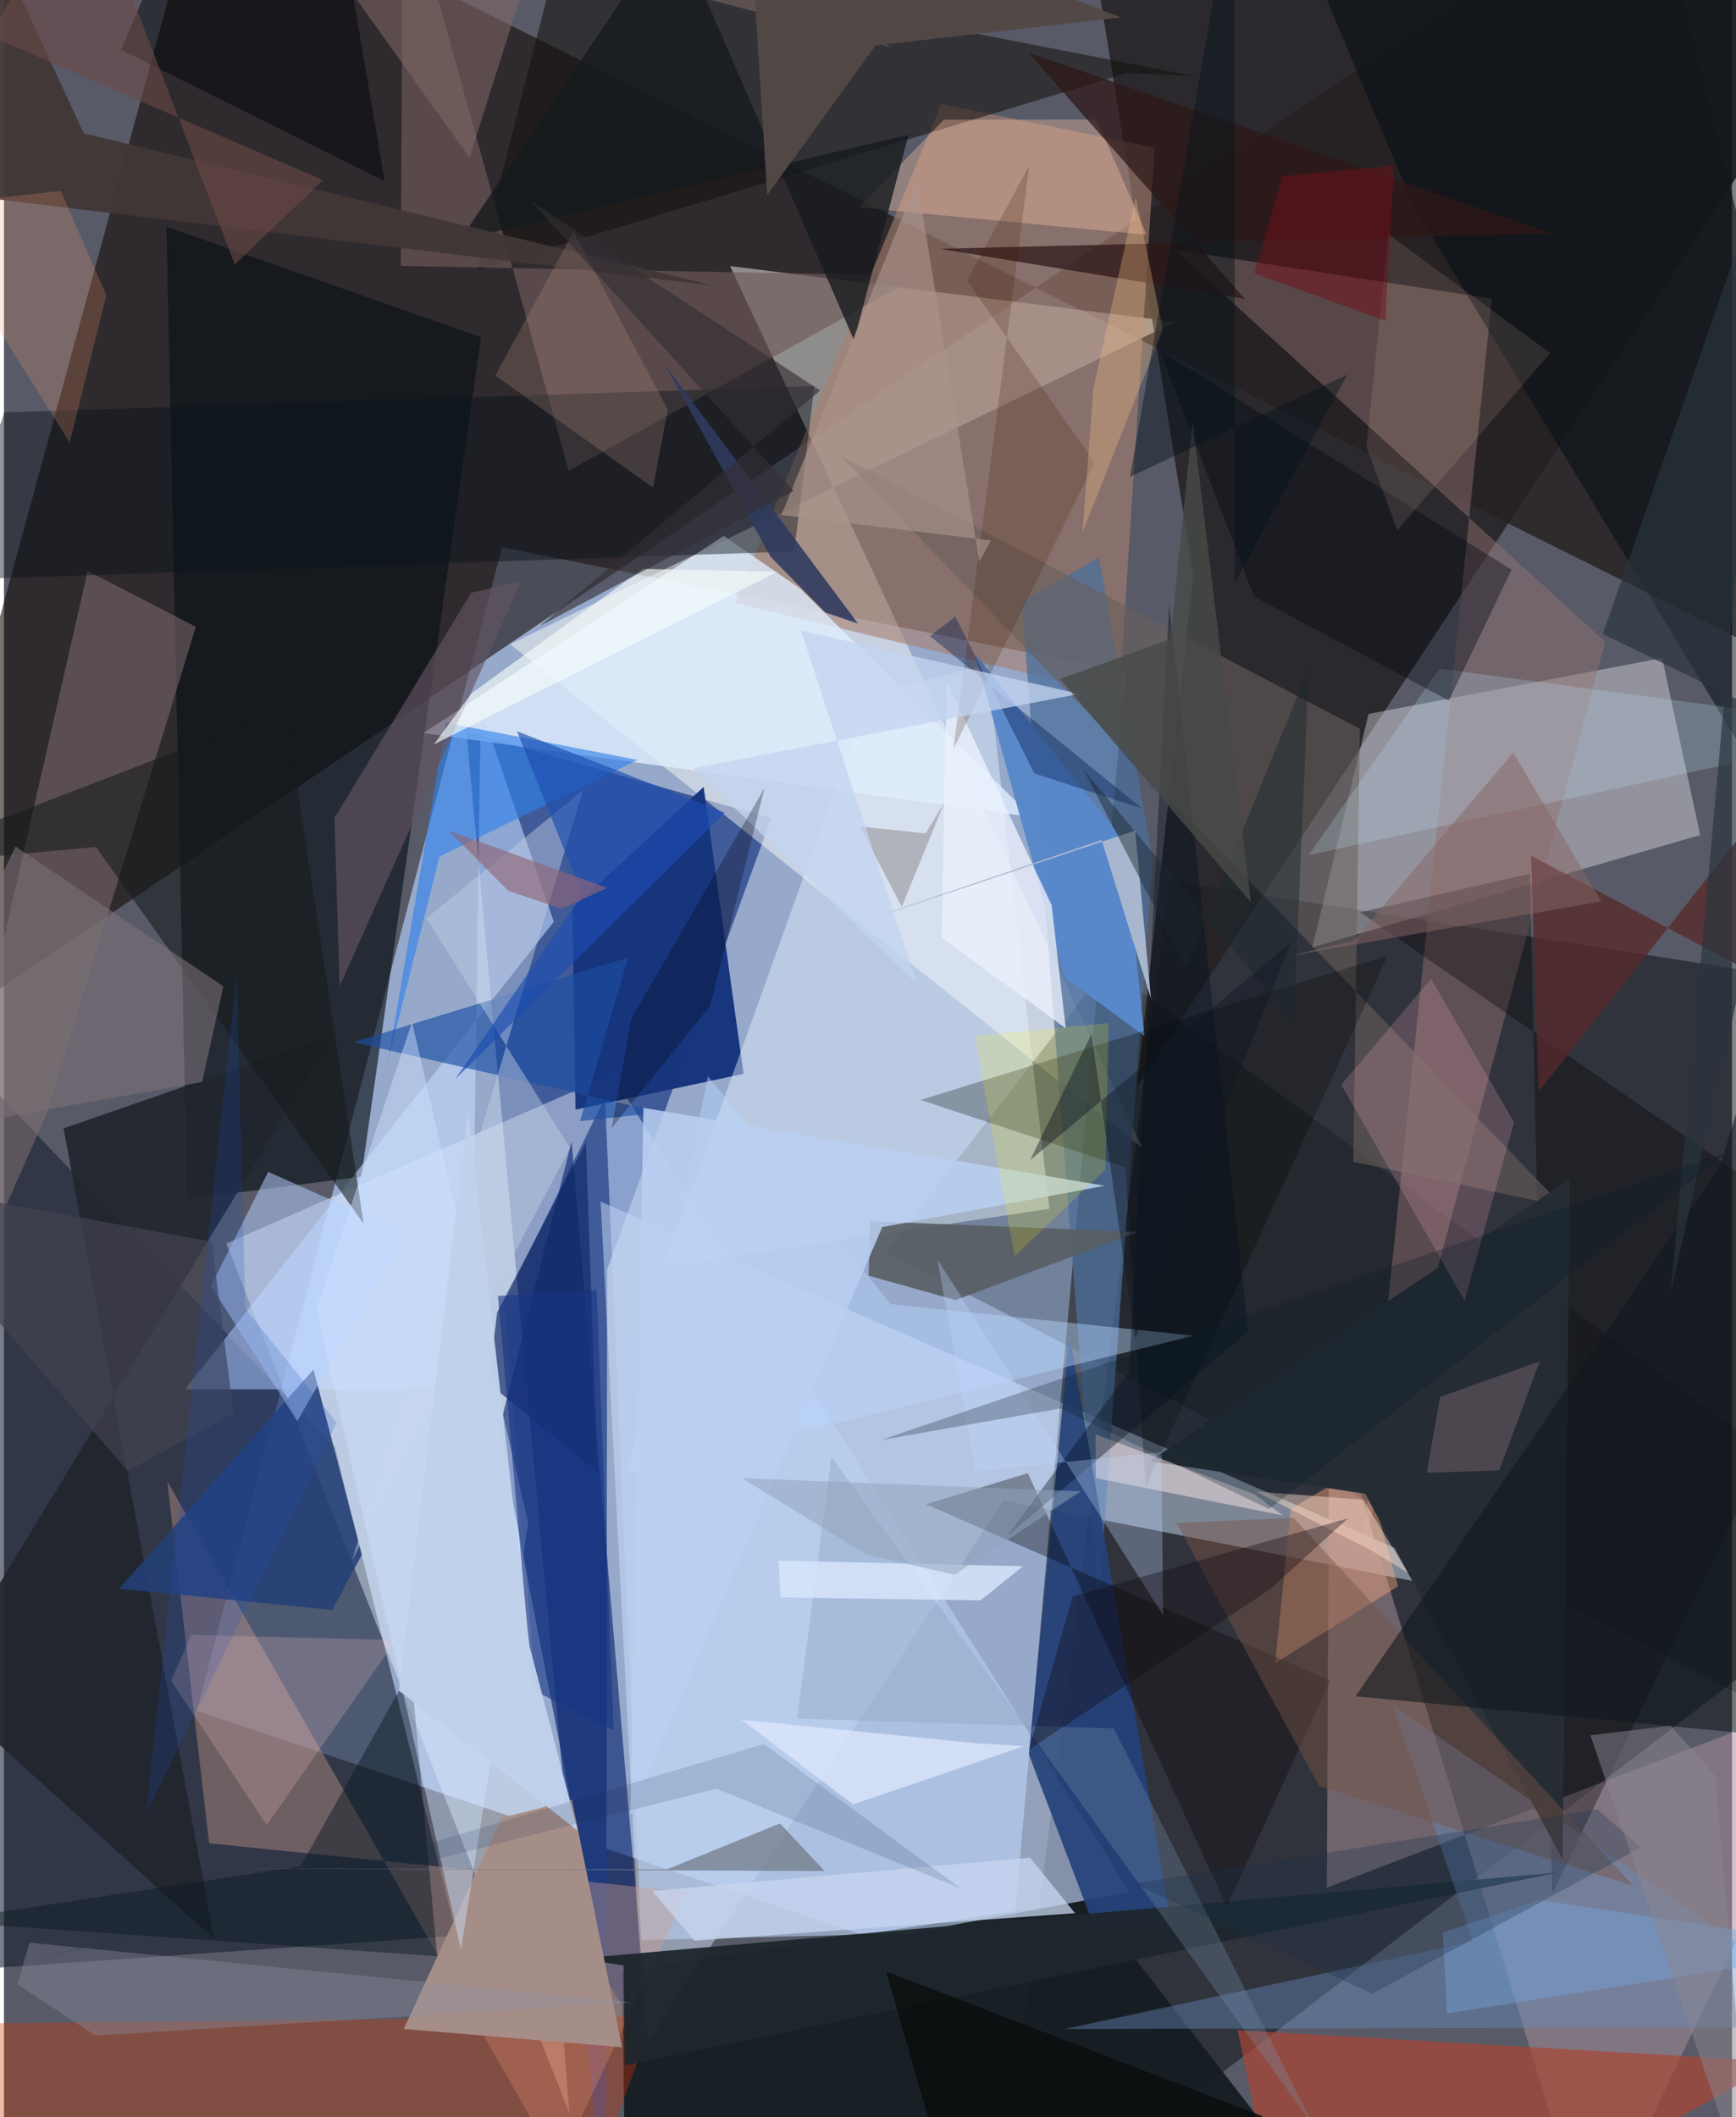 <svg xmlns="http://www.w3.org/2000/svg" width="228" height="278" viewBox="0 0 836 1024"><path fill="#585a67" d="M0 0h836v1024H0z"/><path fill="#97aacc" fill-opacity=".996" d="M240.985 264.68L93.265 827.47l392.834 132.184 56.342-634.537z"/><path fill="#100701" fill-opacity=".565" d="M898 338.18L796.323-62-62 518.877 96.26-62z"/><path fill="#415b99" d="M371.171 395.814L291.79 614.04l-.504 471.96-67.577-732.216z"/><path fill="#0a0c11" fill-opacity=".494" d="M898 477.977l-15.672 300.38L480.106 1086l83.573-660.216z"/><path fill="#181f2f" fill-opacity=".576" d="M160.073 699.822L-62 467.124v488.694l280.884-19.55z"/><path fill="#fffff8" fill-opacity=".463" d="M566.598 155.69l-215.325-27.008 199.36 426.48-305.78-243.583z"/><path fill="#161d21" fill-opacity=".941" d="M299.094 953.35L300.89 1086h353.714L525.24 918.898z"/><path fill="#252123" fill-opacity=".859" d="M548.081 525.762l27.312-247.683L520.525-62 898-5.198z"/><path fill="#d5e6ff" fill-opacity=".467" d="M309.842 990.11l-21.19-408.906 443.916 193.532-248.959-49.018z"/><path fill="#ecf7ff" fill-opacity=".435" d="M273.582 1022.167L107.57 601.457l189.341-83.025-54.782 111.297z"/><path fill="#091016" fill-opacity=".635" d="M172.877 569.128L88.63 579.916l-10.024-470.3 152.203 53.502z"/><path fill="#fdfbfe" fill-opacity=".357" d="M802.2 318.261l18.36 85.628-187.588 54.277 27.184-112.87z"/><path fill="#a78170" fill-opacity=".608" d="M539.627 336.348l17.065-264.924L453.46 50.325l-99.775 241.313z"/><path fill="#bad0f2" fill-opacity=".6" d="M308.321 938.325l128.908-3.158 107.45-20.09-254.661-401.882z"/><path fill="#a89099" fill-opacity=".518" d="M767.376 1086L898 814.305l-258.038 98.68 1.204-240.162z"/><path fill="#0c266d" fill-opacity=".631" d="M274.591 552.107l37.588 439.777-21.66-35.856-51.043-264.343z"/><path fill="#13110e" fill-opacity=".545" d="M575.67 36.756L268.226-23.017 229.05 130.66l314.046-95.277z"/><path fill="#000600" fill-opacity=".239" d="M856.512 828.305L426.776 605.407l106.825-137.912L898 735.738z"/><path fill="#17357d" fill-opacity=".988" d="M357.807 519.376l-81.315 17.347-1.46-97.404 63.453-58.709z"/><path fill="#927373" fill-opacity=".467" d="M774.654 310.38L566.278 120.772l153.512 23.685-62.57 605.088z"/><path fill="#e8f3ff" fill-opacity=".439" d="M418.502 335.799l57.208-14.292 30.037 263.139-186.626 28.09z"/><path fill="#cd9e90" fill-opacity=".392" d="M99.254 891.54l231.371 23.473-62.457 132.678L78.98 716.378z"/><path fill="#4b6e9b" fill-opacity=".745" d="M492.4 291.15l37.38-21.619 25.843 145.758-25.965 360.234z"/><path fill="#e0eeff" fill-opacity=".776" d="M497.265 395.162L385.007 284.553l-36.859-25.364-145.233 95.392z"/><path fill="#c5dbfe" fill-opacity=".584" d="M226 671.748l-138.417.286 178.428-226.23-35.366-103.406z"/><path fill="#23427a" fill-opacity=".914" d="M495.828 848.575l19.632-203.06 49.56 286.783-37.281.533z"/><path fill="#d43601" fill-opacity=".337" d="M274.196 1083.601l40.56-108.317-316.641 3.296-44.67 107.42z"/><path fill="#847274" fill-opacity=".514" d="M20.711 538.524l72.115-235.33-52.318-27.066L-62 726.14z"/><path fill="#705b5a" fill-opacity=".643" d="M191.985 128.637L193.021-62l80.148 289.674 169.732-94.297z"/><path fill="#ab4533" fill-opacity=".686" d="M596.816 981.916L618.19 1086h82.41l158.089-88.875z"/><path fill="#20252d" fill-opacity=".91" d="M159.324 500.474L-32.715 816.228l134.353 121.65L28.85 545.783z"/><path fill="#243f76" fill-opacity=".871" d="M149.742 662.379L55.73 768.385l103.083 10.317 14.312-26.745z"/><path fill="#000003" fill-opacity=".329" d="M738.199 422.6l-82.143 18.651L898 607.898l-149 307.91z"/><path fill="#1e262d" fill-opacity=".949" d="M300.31 998.936l-.54-48.257-21.256-3.462 473.225-41.56z"/><path fill="#678ebe" fill-opacity=".404" d="M672.017 824.883L898 980.505l-384.805.853 197.363-42.331z"/><path fill="#a68e88" d="M193.427 981.314l105.566 8.855-24.217-119.537-34.073 8.598z"/><path fill="#000a10" fill-opacity=".51" d="M849.759 377.006l39.513-380.21L632.31-18.273l50.042 118.78z"/><path fill="#68605c" fill-opacity=".58" d="M754.147 583.507L404.719 220.464 655.939 352.5l-3.17 209.384z"/><path fill="#ffac7e" fill-opacity=".412" d="M622.535 729.847l35.597-21.165 16.316 58.538-59.475 37.153z"/><path fill="#2f81e9" fill-opacity=".62" d="M306.439 367.557l-95.762 46.746-24.984 99.382L213.78 349.53z"/><path fill="#585d63" fill-opacity=".902" d="M460.375 628.789l-42.052-11.773.736-26.36 129.634 5.19z"/><path fill="#122865" fill-opacity=".663" d="M287.17 711.949l-5.628-159.369-42.96 82.152-4.07 34.392z"/><path fill="#5989ca" fill-opacity=".988" d="M513.046 472.618l38.683 28.5-9.777-94.048-72.244-91.132z"/><path fill="#000700" fill-opacity=".275" d="M552.314 719.046l-9.88-154.436-99.051-32.6 225.977-69.798z"/><path fill="#ffc7a9" fill-opacity=".349" d="M454.665 57.92l-41.094 42.402 139.253 13.245-24.225-55.769z"/><path fill="#252c34" fill-opacity=".984" d="M754.029 899.306l3.468-329.078L554.28 706.751l104.233 15.718z"/><path fill="#0a141d" fill-opacity=".443" d="M382.28 266.707L-27.318 280.54.158 199.474l391.888-12.742z"/><path fill="#0c1b23" fill-opacity=".471" d="M143.478 902.65l53.422-95.145 12.655 138.637-241.35-16.815z"/><path fill="#1d4ea3" fill-opacity=".647" d="M168.992 504.055l148.884 33.94-39.155 4.244 23.147-78.981z"/><path fill="#060000" fill-opacity=".337" d="M641.653 812.872L591.556 922.12l-96.228-209.583-49.335 15.014z"/><path fill="#161a1e" fill-opacity=".792" d="M437.614 65.201L220.612 116.12 323.699-37.03l87.593 201.69z"/><path fill="#c8d7f0" fill-opacity=".749" d="M518.158 925.346L334.116 938.65l-20.458-24.042 182.794-16.11z"/><path fill="#ffb2c7" fill-opacity=".2" d="M730.519 542.818l-40.103-69.441-43.457 51.3 59.654 104.51z"/><path fill="#ecf1fc" fill-opacity=".78" d="M506.846 437.824l6.815 59.56-60-43.883 2.401-124.068z"/><path fill="#b6d0ff" fill-opacity=".525" d="M141.932 687.295l52.325-90.827-66.42-29.695-27.728 55.23z"/><path fill="#2e1717" fill-opacity=".741" d="M749.017 112.953l-296.312 7.373 147.666 24.291L495.6 25.454z"/><path fill="#f8e3e1" fill-opacity=".506" d="M604.897 722.708l13.656 10.216-90.355-18.032-.097-21.229z"/><path fill="#56292b" fill-opacity=".78" d="M841.399 468.138l-102.637-54.274 3.698 114.066 119.518-151.399z"/><path fill="#151b1c" fill-opacity=".576" d="M44.496 409.666L-62 419.387l198.158-76.31 37.84 248.759z"/><path fill="#645461" fill-opacity=".647" d="M162.365 476.983l87.88-196.032-24.241 5.758-66.113 108.923z"/><path fill="#413737" fill-opacity=".957" d="M344.007 138.286L-39.073 92.09-19.81-62 38.587 64.478z"/><path fill="#c2cfe5" fill-opacity=".451" d="M273.836 555.234L168.44 754.598l111.699-372.43-75.682 61.914z"/><path fill="#c1ecff" fill-opacity=".208" d="M898 355.772l-266.856 57.815 63.35-90.235L898 350.769z"/><path fill="#bbd7ff" fill-opacity=".431" d="M428.88 630.781l-88.327-110.307-38.803 192.391 274.063-66.839z"/><path fill="#7a7076" fill-opacity=".592" d="M106.155 477.065L95.818 523.35-62 551.295 5.588 409.404z"/><path fill="#fbc8cc" fill-opacity=".212" d="M127.086 882.718l-46.23-69.84 9.812-22.108 99.008 2.435z"/><path fill="#765346" fill-opacity=".459" d="M788.195 912.118L623.84 734.104l-56.573 2.485 68.885 127.142z"/><path fill="#11191e" fill-opacity=".584" d="M653.88 820.426L830.21 563.78l41.898-136.394-27.855 411.119z"/><path fill="#010410" fill-opacity=".365" d="M729.35 275.568l-170.144-105.97 45.591 118.934 94.19 50.322z"/><path fill="#826968" fill-opacity=".541" d="M225.221 76.185L131.585-54.946l297.68 77.76L269.082-62z"/><path fill="#bad0f2" fill-opacity=".855" d="M424.891 593.472L303.06 877.844l6.296-342.023L532.52 573.53z"/><path fill="#00050a" fill-opacity=".494" d="M167.495-10.186L93.504-62 56.571 24.054l127.608 63.593z"/><path fill="#020f1d" fill-opacity=".384" d="M563.694 292.049l38.166 352.047-116.886 99.22 59.404-79.998z"/><path fill="#cfe3ff" fill-opacity=".455" d="M253.653 736.662l-32.568 206.261-69.943-309.765 46.277-138.76z"/><path fill="#041a50" fill-opacity=".392" d="M498.517 374.06l-38.28-75.827-12.24 9.457 102.621 83.373z"/><path fill="#303a5f" fill-opacity=".886" d="M397.48 296.3l-26.547-26.915-51.042-92.747 93.257 124.951z"/><path fill="#3f1900" fill-opacity=".208" d="M527.692 223.738l-61.839-88.012 30.186-55.704-36.732 282.298z"/><path fill="#8d91a3" fill-opacity=".376" d="M12.32 939.582L6.497 959.76l37.763 24.76 259.537-15.99z"/><path fill="#ac938c" fill-opacity=".624" d="M376.097 249.084l101.335 12.335-5.547 10.3-30.073-184.417z"/><path fill="#7f96b4" fill-opacity=".282" d="M634.026 1029.012L400.31 704.655l-16.612 126.613 153.182 4.678z"/><path fill="#fff20a" fill-opacity=".169" d="M534.387 494.798l-64.76 6.224 19.276 106.543 43.99-41.953z"/><path fill="#163584" fill-opacity=".592" d="M255.864 817.348l-16.88-190.523 47.742-2.906 8.223 213.057z"/><path fill="#af8d7e" fill-opacity=".263" d="M237.687 181.627l76.321 54.21 7.101-37.809-45.64-85.874z"/><path fill="#ebc5b3" fill-opacity=".133" d="M674.045 256.429l-14.906-40.336 10.512-102.841 78.424 57.51z"/><path fill="#fda070" fill-opacity=".216" d="M31.802 213.991L-39.879 99.76l67.398-7.4 22.015 50.477z"/><path fill="#fcc48b" fill-opacity=".306" d="M560.623 159.26l-38.854 98.26 5.29-69.757 20.503-92.302z"/><path fill="#a8b7ce" fill-opacity=".992" d="M554.88 482.982l-7.62-81.25L375.767 459l155.268-52.703z"/><path fill="#1d4db1" fill-opacity=".651" d="M348.828 393.07l-100.626-39.376 31.508 79.011-61.33 89.151z"/><path fill="#76a6e1" fill-opacity=".416" d="M698.188 973.843l-2.11-39.164 46.928-15.666L898 942.307z"/><path fill="#29343c" fill-opacity=".682" d="M806.404 624.833l61.49-272.263-94.413-45.96 83.135-238.06z"/><path fill="#fcdfca" fill-opacity=".455" d="M657.62 725.378l21.649 35.455-17.273-10.64-56.39-28.767z"/><path fill="#524947" fill-opacity=".992" d="M359.38-62l9.864 156.3 52.464-72.364L540.312 8.452z"/><path fill="#8e8a90" fill-opacity=".529" d="M434.34 438.574l20.648-50.586-9.063 15.103-31.889-3.306z"/><path fill="#42424f" fill-opacity=".698" d="M-62 570.8l162.47 29.716 10.615 82.923-51.22 27.945z"/><path fill="#727a86" fill-opacity=".725" d="M397.046 904.94l-21.61-23.01-54.62 22.196-223.58-.403z"/><path fill="#c4d4f0" fill-opacity=".757" d="M520.25 335.597L385.567 304.95l56.067 170.725-108.109-104.08z"/><path fill="#d7e6fb" fill-opacity=".835" d="M374.62 754.817l1.154 17.802 96.658 1.414 20.564-16.499z"/><path fill="#866c76" fill-opacity=".408" d="M694.757 675.645l-6.455 36.696 35.106-1.179 19.542-52.705z"/><path fill="#bfd8ff" fill-opacity=".31" d="M559.98 702.303l-90.019 9.373-18.394-102.595L560.75 781.21z"/><path fill="#130a13" fill-opacity=".365" d="M650.112 734.416l-37.679 34.305-116.52 77.503 21.13-74.101z"/><path fill="#c1d1ec" fill-opacity=".969" d="M224.597 537.464l29.633 258.584 23.321 89.362-86.499-67.743z"/><path fill="#f6fbf9" fill-opacity=".647" d="M309.007 275.142l65.08 1.415-166.075 83.473 18.245-24.716z"/><path fill="#332f35" fill-opacity=".631" d="M382.017 237.455L255.342 97.676l139.532 91.203L259.34 302.726z"/><path fill="#1e52be" fill-opacity=".204" d="M112.609 470.78l-43.87 406.514 92.242-189.293-44.215-55.03z"/><path fill="#02000b" fill-opacity=".286" d="M303.528 492.691l64.411-111.555-26.32 105.296-47.66 59.24z"/><path fill="#18324b" fill-opacity=".294" d="M546.96 911.12l223.893-35.994 21.135 18.437L661.993 964.3z"/><path fill="#906577" fill-opacity=".643" d="M269.53 439.514l-25.586-8.686-28.861-29.114 76.868 27.75z"/><path fill="#dee9fd" fill-opacity=".733" d="M493.441 844.56l-82.614 28.143-54.103-40.939 113.477 11.36z"/><path fill="#730e18" fill-opacity=".478" d="M672.455 80.017l-53.925 5.168-13.635 47.025 63.346 22.907z"/><path fill="#1b272e" fill-opacity=".463" d="M522.06 371.909l101.924 122.713 7.253-171.296-59.327 144.86z"/><path fill="#856465" fill-opacity=".518" d="M772.756 435.97L622.34 462.304l30.773-7.496 77.039-90.792z"/><path fill="#484a48" fill-opacity=".816" d="M575.016 203.771l28.23 232.627-92.348-107.982 53.45-19.27z"/><path fill="#6c4b46" fill-opacity=".584" d="M154.33 87.123L-6.874 17.373 38.8-62l72.833 189.957z"/><path fill="#0b1a28" fill-opacity=".271" d="M424.15 696.512l86.925-15.293 100.942 48.668 221.987-172.762z"/><path fill="#0b0d0d" fill-opacity=".8" d="M464.67 1086l-34.716-18.178 179.342-44.17-182.51-70.14z"/><path fill="#8a868f" fill-opacity=".502" d="M767.47 839.296l78.942 231.781L827.84 858.9l-21.496-24.251z"/><path fill="#05131b" fill-opacity=".443" d="M544.74 230.646l105.117-49.478-54.4 100.676-.137-341.26z"/><path fill="#91a3b9" fill-opacity=".51" d="M520.86 721.328l-163.795-6.399 60.253 37.076 42.547 9.669z"/><path fill="#101722" fill-opacity=".431" d="M526.094 500.211l-29.64 60.889L622.36 456.006 547.202 647.83z"/><path fill="#192c4b" fill-opacity=".149" d="M344.757 865.11l118.24 48.35-95.326-69.937-351.24 104.18z"/></svg>